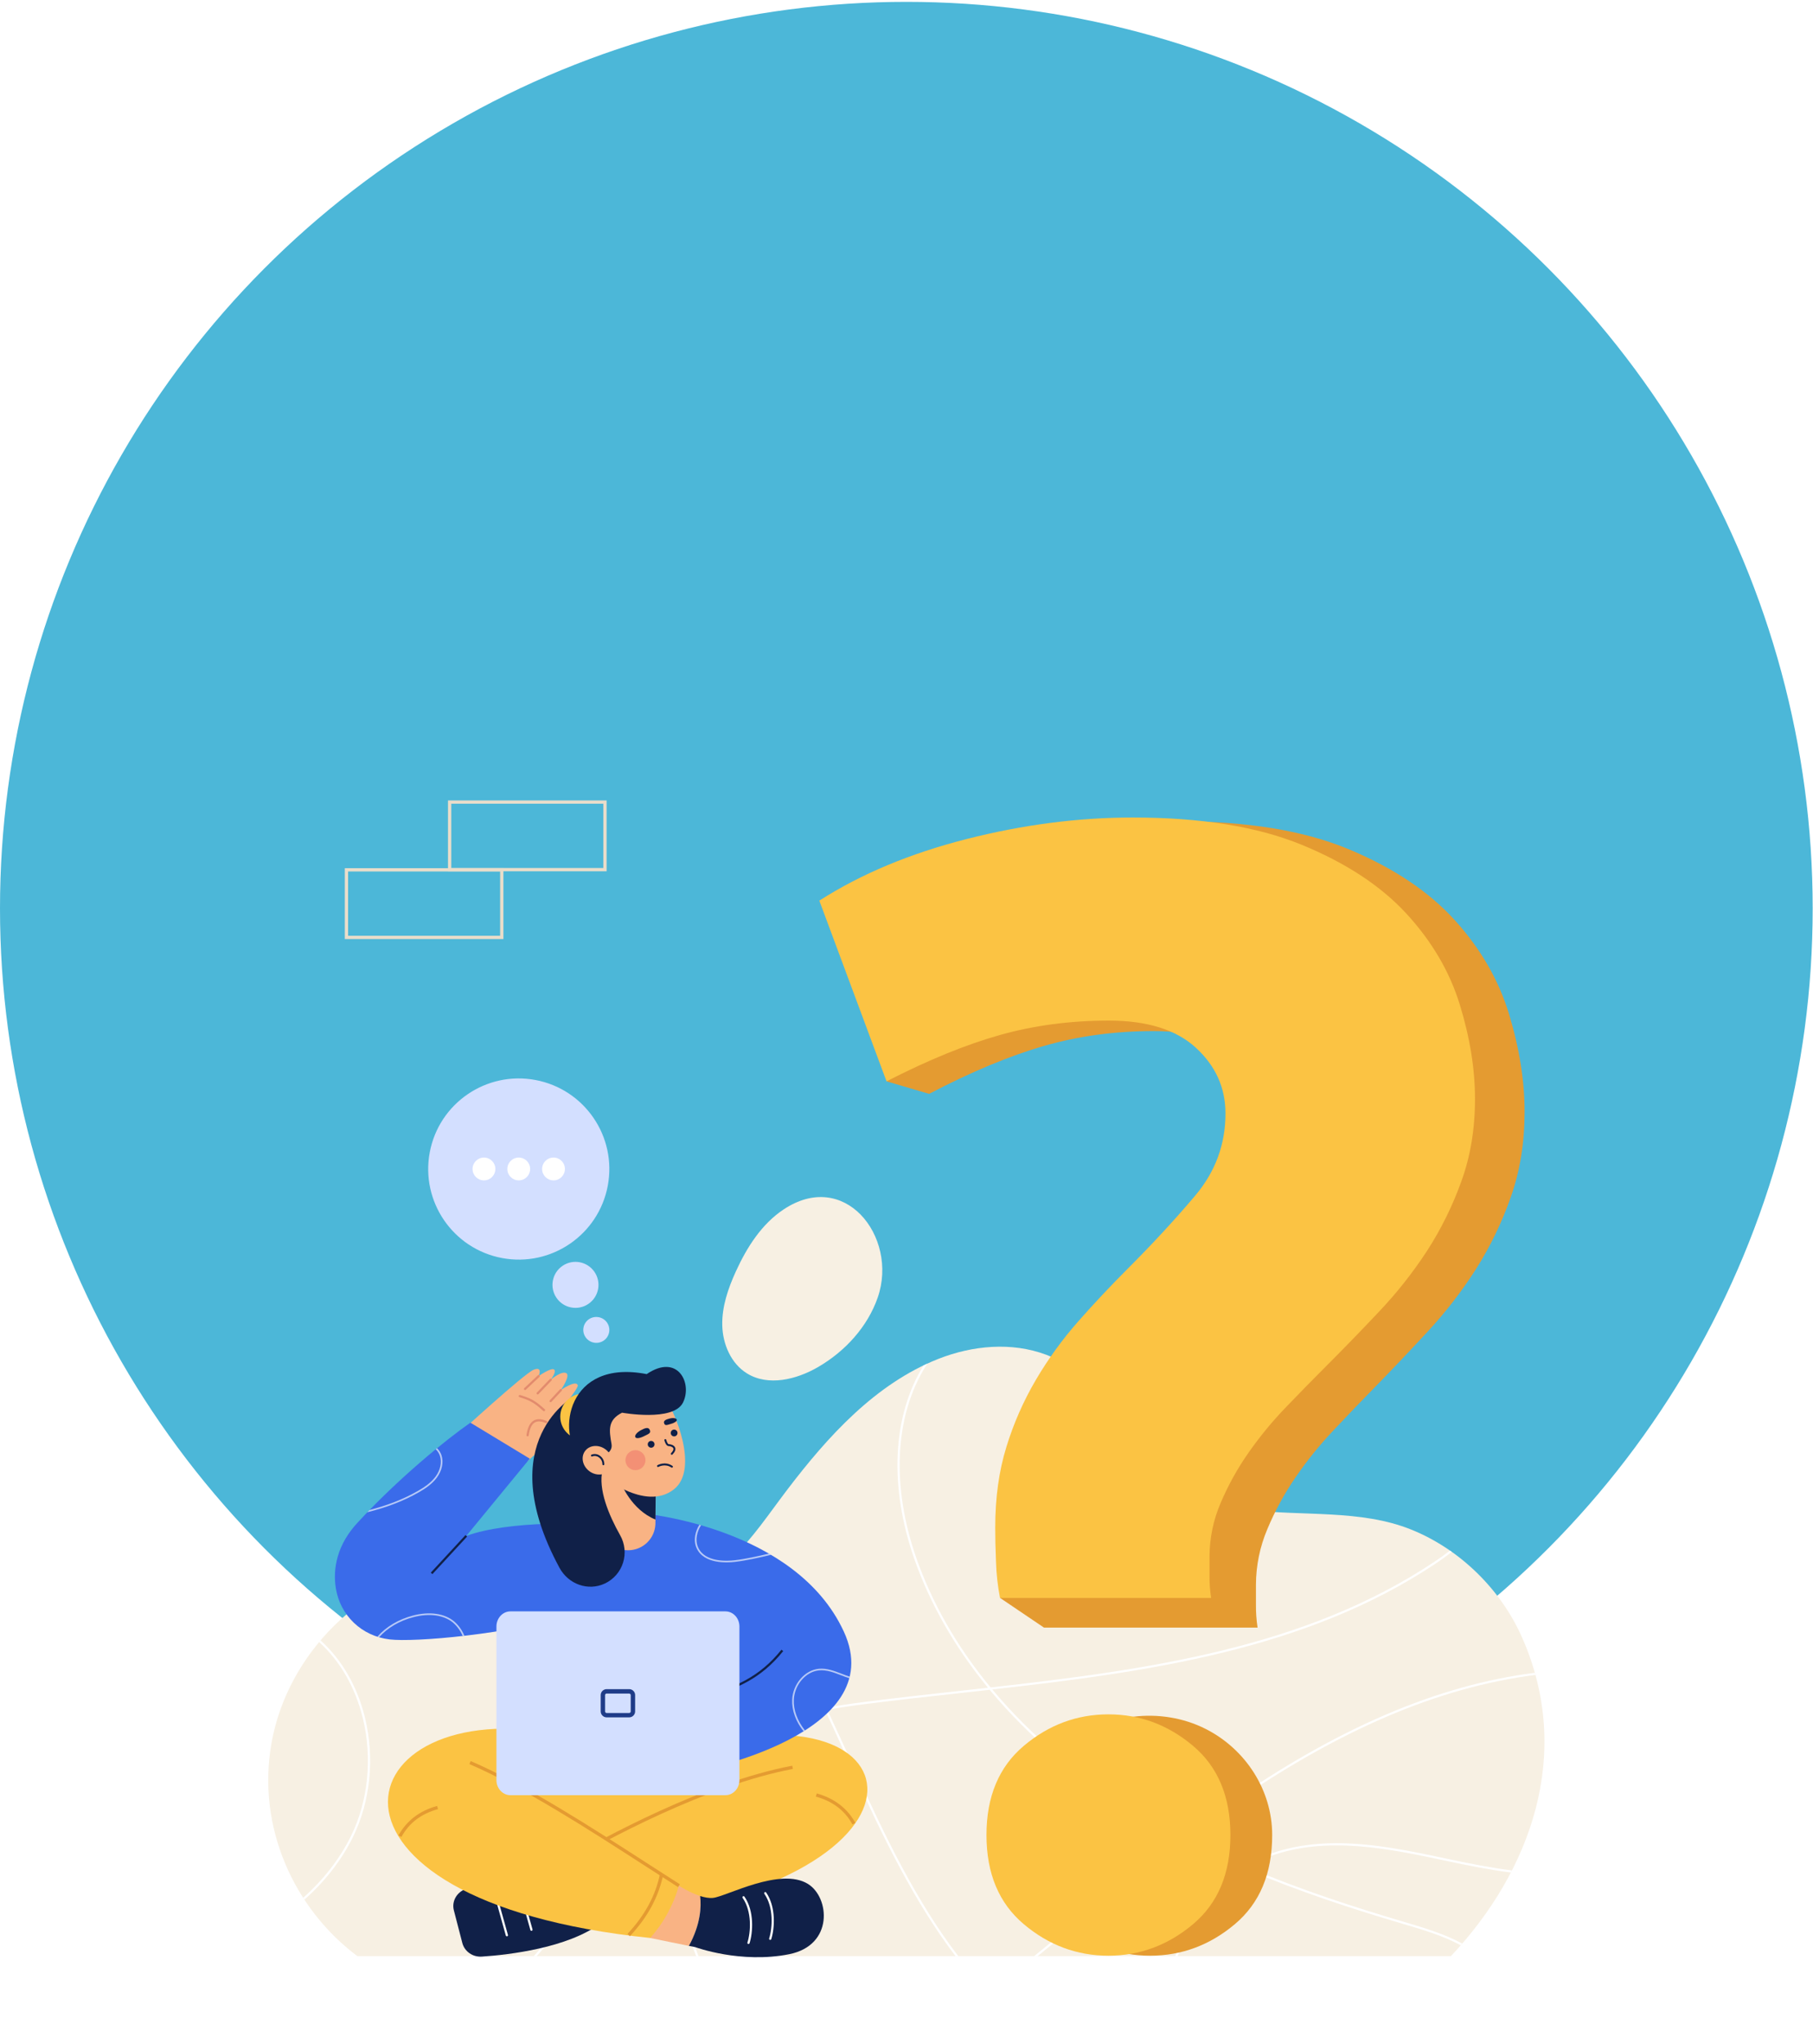 <svg width="535" height="603" viewBox="0 0 535 603" fill="none" xmlns="http://www.w3.org/2000/svg">
<circle cx="267.453" cy="268.003" r="267.453" fill="#4CB7D8"/>
<g filter="url(#filter0_d)">
<path d="M449.216 458.256C442.961 444.028 430.945 432.153 416.511 426.31C401.48 420.224 384.218 422.438 368.385 420.4C354.628 418.63 344.713 412.492 336.5 401.577C328.633 391.12 321.578 379.539 308.726 374.7C298.562 370.877 287.006 371.939 276.904 375.92C258.29 383.261 244.23 398.865 232.388 414.412C221.577 428.607 212.76 444.15 192.763 444.656C172.766 445.162 153.704 433.754 133.559 436.773C106.933 440.77 84.76 462.936 80.109 489.323C75.754 514.053 86.681 538.041 105.456 552.135H428.145C451.801 527.039 464.217 492.359 449.216 458.256Z" fill="#F7F0E3"/>
<path d="M157.504 552.122H158.391C164.694 545.138 169.48 536.923 172.449 527.996C177.418 513.225 177.21 497.722 171.86 484.344C169.156 477.596 165.254 471.284 161.478 465.189C157.649 459.009 153.691 452.619 151.004 445.772C149.877 442.876 149.064 439.868 148.58 436.799L147.913 436.719C148.4 439.897 149.235 443.012 150.402 446.008C153.109 452.91 157.086 459.326 160.93 465.529C164.691 471.598 168.579 477.876 171.261 484.583C176.553 497.82 176.758 513.163 171.837 527.789C168.833 536.822 163.947 545.115 157.504 552.122Z" fill="white"/>
<path d="M426.585 523.978C433.235 525.396 439.641 526.665 445.837 527.464C445.943 527.259 446.047 527.054 446.151 526.849C439.903 526.055 433.432 524.773 426.72 523.343C416.493 521.165 405.435 518.806 394.445 518.806C387.647 518.806 380.885 519.709 374.381 522.12C371.908 523.039 369.529 524.195 367.279 525.572C361.405 523.07 355.5 520.337 349.652 517.336C353.896 514.139 358.187 511.008 362.521 507.992C394.707 485.523 424.402 472.784 453.094 469.168C453.037 468.958 452.977 468.748 452.917 468.537C424.147 472.171 394.385 484.954 362.153 507.471C357.724 510.562 353.346 513.762 349.013 517.028C342.368 513.611 335.903 509.855 329.645 505.773C318.224 498.298 304.664 487.628 292.812 473.448C338.742 468.296 385.503 461.805 423.69 436.283C425.141 435.314 426.748 434.17 428.412 432.875L427.856 432.485C426.263 433.721 424.724 434.821 423.332 435.743C385.155 461.257 338.306 467.699 292.319 472.859C283.943 462.736 276.46 450.831 271.261 437.056C263.16 415.599 263.588 394.543 272.434 379.284C272.818 378.622 273.213 377.968 273.641 377.325C273.272 377.493 272.906 377.67 272.54 377.844C272.312 378.212 272.09 378.583 271.873 378.957C262.929 394.385 262.485 415.643 270.653 437.282C275.826 450.981 283.242 462.832 291.548 472.942C288.887 473.24 286.227 473.535 283.569 473.827C273.994 474.884 264.102 475.976 254.475 477.214C250.965 477.666 247.396 478.193 243.832 478.855C236.219 462.786 227.856 447.111 217.045 433.666C216.889 433.819 216.734 433.97 216.578 434.123C227.295 447.464 235.607 463.025 243.176 478.979C227.685 481.933 212.643 487.488 204.612 500.413C197.111 512.485 197.118 529.172 204.633 550.009C204.892 550.729 205.159 551.441 205.432 552.145H206.128C205.829 551.367 205.533 550.588 205.245 549.789C197.801 529.146 197.775 512.649 205.165 500.753C213.1 487.981 228.061 482.502 243.466 479.582C246.155 485.266 248.751 491.002 251.331 496.697L251.612 497.317C260.574 517.1 269.843 536.191 281.981 552.145H282.791C270.544 536.162 261.223 516.957 252.203 497.05L251.923 496.429C249.364 490.781 246.789 485.097 244.136 479.46C247.619 478.816 251.121 478.299 254.563 477.858C264.167 476.62 274.072 475.522 283.634 474.484C286.43 474.176 289.231 473.865 292.036 473.552C304.002 487.952 317.733 498.77 329.286 506.331C335.477 510.355 341.868 514.061 348.435 517.435C337.395 525.785 326.66 534.566 316.176 543.144C312.542 546.113 308.874 549.103 305.173 552.114H306.211C309.701 549.282 313.162 546.459 316.594 543.648C327.15 535.012 337.964 526.164 349.081 517.767C354.898 520.76 360.761 523.478 366.612 525.987C358.62 531.069 352.105 538.942 348.167 548.499C347.674 549.695 347.243 550.905 346.846 552.117H347.529C347.905 550.988 348.307 549.861 348.767 548.743C352.715 539.16 359.284 531.295 367.339 526.294C383.671 533.232 399.72 538.381 413.513 542.461L414.032 542.615C419.844 544.333 425.788 546.095 431.047 548.922L431.488 548.418C426.143 545.519 420.114 543.746 414.216 541.992L413.697 541.838C400.047 537.8 384.179 532.712 368.014 525.878C370.109 524.629 372.314 523.572 374.601 522.722C391.445 516.493 410.115 520.469 426.585 523.978Z" fill="white"/>
<path d="M107.075 481.946C109.931 493.678 108.664 506.344 103.566 516.706C100.228 523.49 95.408 529.634 89.472 534.908C89.591 535.092 89.71 535.274 89.83 535.456C95.862 530.112 100.76 523.88 104.147 516.991C109.31 506.497 110.605 493.668 107.703 481.79C105.437 472.511 100.879 464.66 94.58 458.965L94.162 459.463C100.355 465.065 104.84 472.804 107.075 481.946Z" fill="white"/>
<path d="M253.953 333.338C259.596 339.121 262.129 348.844 259.012 357.809C255.993 366.496 249.377 373.691 241.429 378.313C235.033 382.035 226.691 384.089 220.404 380.19C215.703 377.278 213.266 371.562 213.136 366.036C213.007 360.511 214.86 355.122 217.157 350.092C220.396 343.004 224.754 336.128 231.249 331.817C240.196 325.883 248.502 327.783 253.953 333.338Z" fill="#F7F0E3"/>
<path d="M179.009 232.059H132.199V211.16H179.009V232.059ZM133.172 231.086H178.035V212.12H133.172V231.086Z" fill="#E9DDCA"/>
<path d="M148.556 252.055H101.746V231.146H148.556V252.055ZM102.72 251.082H147.583V232.119H102.72V251.082Z" fill="#E9DDCA"/>
<path d="M445.349 274.338C442.319 264.261 436.987 254.997 429.354 246.548C421.721 238.098 411.292 231.109 398.066 225.581C384.854 220.057 368.069 217.296 347.711 217.296C331.469 217.296 314.915 219.486 298.05 223.868C281.186 228.249 266.538 234.508 254.106 242.644L270.272 287.028L261.608 294.036L274.173 297.729C286.577 291.239 297.877 286.525 308.072 283.589C318.268 280.652 329.091 279.192 340.541 279.208C351.997 279.208 360.67 281.969 366.56 287.493C372.451 293.016 375.392 299.678 375.385 307.478C375.385 316.905 372.365 325.275 366.324 332.588C360.283 339.9 353.594 347.296 346.257 354.774C341.175 359.966 336.243 365.324 331.462 370.851C326.691 376.374 322.455 382.337 318.811 388.659C315.09 395.121 312.129 401.991 309.985 409.133C307.748 416.449 306.634 424.654 306.645 433.749C306.645 436.685 306.707 440.176 306.878 444.24C306.907 444.991 306.946 445.72 306.99 446.442H295.112L308.075 455.207H371.103C370.756 452.949 370.594 450.667 370.62 448.383V442.527C370.64 436.916 371.775 431.365 373.96 426.196C376.209 420.8 379.012 415.651 382.324 410.833C385.693 405.917 389.445 401.274 393.545 396.947C397.679 392.55 401.659 388.402 405.485 384.504C410.567 379.313 415.815 373.789 421.23 367.934C426.553 362.203 431.349 356.004 435.56 349.412C439.772 342.75 443.214 335.632 445.819 328.193C448.523 320.559 449.881 312.189 449.891 303.084C449.901 293.979 448.387 284.397 445.349 274.338Z" fill="#E49B31"/>
<path d="M327.197 276.114C315.861 276.114 305.165 277.526 295.11 280.352C285.054 283.178 273.887 287.74 261.607 294.038L241.777 240.723C254.051 232.859 268.526 226.802 285.202 222.554C301.878 218.306 318.237 216.187 334.278 216.195C354.401 216.195 370.991 218.868 384.047 224.213C397.103 229.558 407.41 236.321 414.969 244.502C422.51 252.689 427.779 261.654 430.774 271.397C433.769 281.141 435.264 290.419 435.259 299.23C435.259 308.054 433.918 316.154 431.236 323.529C428.655 330.741 425.253 337.631 421.097 344.065C416.927 350.455 412.187 356.455 406.935 361.99C401.59 367.659 396.403 373.004 391.375 378.025C387.595 381.804 383.663 385.819 379.577 390.069C375.531 394.249 371.823 398.743 368.486 403.508C365.219 408.161 362.449 413.144 360.222 418.376C358.064 423.367 356.941 428.743 356.92 434.18V439.849C356.894 442.06 357.053 444.27 357.395 446.454H295.099C294.419 442.954 294.023 439.405 293.916 435.841C293.747 431.909 293.684 428.53 293.684 425.687C293.684 416.887 294.785 408.945 296.986 401.863C299.11 394.94 302.038 388.29 305.71 382.048C309.32 375.919 313.507 370.148 318.213 364.814C322.929 359.469 327.804 354.282 332.837 349.254C340.072 342.019 346.683 334.861 352.668 327.781C358.654 320.7 361.639 312.6 361.623 303.481C361.623 295.925 358.715 289.474 352.899 284.129C347.083 278.784 338.516 276.112 327.197 276.114Z" fill="#FBC343"/>
<path d="M375.411 516.397C375.411 527.76 371.733 536.532 364.375 542.713C357.017 548.894 348.698 551.989 339.417 551.997C330.12 551.997 321.797 548.903 314.45 542.713C307.102 536.524 303.429 527.751 303.429 516.397C303.429 505.047 307.103 496.275 314.452 490.08C325.777 480.524 342.532 478.4 355.791 485.102C367.554 491.056 375.411 503.141 375.411 516.397Z" fill="#E49B31"/>
<path d="M363.082 516.397C363.082 527.76 359.403 536.532 352.045 542.713C344.688 548.894 336.368 551.989 327.088 551.997C317.79 551.997 309.468 548.903 302.121 542.713C294.773 536.524 291.099 527.751 291.099 516.397C291.099 505.047 294.774 496.275 302.123 490.08C309.472 483.886 317.795 480.791 327.091 480.796C336.375 480.796 344.694 483.891 352.048 490.08C359.402 496.27 363.08 505.042 363.082 516.397Z" fill="#FBC343"/>
<path d="M173.651 359.683C176.745 357.566 177.537 353.342 175.42 350.248C173.304 347.154 169.08 346.362 165.986 348.479C162.892 350.596 162.1 354.82 164.217 357.914C166.333 361.007 170.558 361.799 173.651 359.683Z" fill="#D3DFFF"/>
<path d="M179.745 368.08C180.133 366.008 178.757 364.011 176.67 363.619C174.583 363.228 172.577 364.591 172.188 366.664C171.799 368.736 173.176 370.733 175.263 371.125C177.349 371.516 179.356 370.153 179.745 368.08Z" fill="#D3DFFF"/>
<path d="M179.351 324.829C182.071 310.323 172.516 296.358 158.009 293.638C143.502 290.918 129.537 300.473 126.817 314.979C124.097 329.485 133.652 343.45 148.159 346.17C162.665 348.89 176.631 339.336 179.351 324.829Z" fill="#D3DFFF"/>
<path d="M142.812 323.254C144.672 323.254 146.179 321.747 146.179 319.888C146.179 318.028 144.672 316.521 142.812 316.521C140.953 316.521 139.446 318.028 139.446 319.888C139.446 321.747 140.953 323.254 142.812 323.254Z" fill="white"/>
<path d="M153.075 323.254C154.935 323.254 156.442 321.747 156.442 319.888C156.442 318.028 154.935 316.521 153.075 316.521C151.216 316.521 149.709 318.028 149.709 319.888C149.709 321.747 151.216 323.254 153.075 323.254Z" fill="white"/>
<path d="M163.336 323.254C165.195 323.254 166.703 321.747 166.703 319.888C166.703 318.028 165.195 316.521 163.336 316.521C161.477 316.521 159.969 318.028 159.969 319.888C159.969 321.747 161.477 323.254 163.336 323.254Z" fill="white"/>
<path d="M133.93 538.62L136.427 548.247C137.078 550.757 139.505 552.454 142.192 552.27C150.379 551.714 167.39 549.708 177.155 542.511L174.381 528.637C160.956 527.879 148.403 528.637 137.522 532.284C134.812 533.203 133.232 535.931 133.93 538.62Z" fill="#102048"/>
<path d="M149.574 546.282C149.503 546.282 149.435 546.259 149.379 546.216C149.322 546.173 149.282 546.114 149.262 546.046L145.909 534.047C145.897 534.006 145.894 533.963 145.899 533.92C145.905 533.878 145.918 533.837 145.939 533.8C145.96 533.763 145.988 533.73 146.022 533.704C146.055 533.678 146.094 533.658 146.135 533.647C146.176 533.635 146.219 533.632 146.261 533.637C146.303 533.643 146.344 533.656 146.381 533.677C146.418 533.698 146.451 533.726 146.477 533.76C146.504 533.793 146.523 533.832 146.534 533.873L149.888 545.877C149.902 545.925 149.904 545.976 149.895 546.025C149.885 546.074 149.865 546.121 149.835 546.161C149.805 546.201 149.766 546.233 149.721 546.256C149.676 546.278 149.627 546.29 149.576 546.29L149.574 546.282Z" fill="white"/>
<path d="M156.821 544.66C156.75 544.66 156.682 544.636 156.626 544.594C156.569 544.551 156.529 544.491 156.509 544.424L153.156 532.419C153.133 532.336 153.144 532.247 153.186 532.172C153.228 532.098 153.299 532.042 153.382 532.019C153.465 531.996 153.553 532.007 153.628 532.049C153.703 532.092 153.758 532.162 153.781 532.245L157.135 544.25C157.149 544.298 157.151 544.349 157.142 544.398C157.132 544.447 157.112 544.493 157.082 544.533C157.052 544.573 157.013 544.606 156.968 544.628C156.923 544.651 156.874 544.662 156.824 544.662L156.821 544.66Z" fill="white"/>
<path d="M165.239 486.584L134.039 495.843L157.208 527.591L190.474 530.236L236.357 510.834L218.922 484.601L165.239 486.584Z" fill="#FBC343"/>
<path d="M203.704 490.994C272.229 470.712 283.235 531.267 176.327 542.29C172.551 538.041 168.138 530.67 166.386 524.505L222.841 498.417L203.704 490.994Z" fill="#FBC343"/>
<path d="M206.613 534.394C203.408 533.356 200.337 531.342 200.337 531.342L189.321 534.794L191.844 546.773L203.283 549.109C206.774 542.723 206.972 537.488 206.613 534.394Z" fill="#F9B384"/>
<path d="M166.63 524.926L166.142 524.085C177.921 517.24 208.088 500.797 233.793 495.946L233.974 496.904C208.415 501.724 178.362 518.107 166.63 524.926Z" fill="#E49B31"/>
<path d="M165.236 486.584C101.458 474.46 84.942 535.749 191.849 546.765C195.823 542.338 198.727 537.058 200.337 531.332C183.914 520.345 165.555 509.9 145.431 499.951L165.236 486.584Z" fill="#FBC343"/>
<path d="M200.078 531.749C197.043 529.818 193.882 527.778 190.536 525.616C173.734 514.769 154.693 502.474 138.514 495.464L138.901 494.571C155.152 501.613 174.23 513.931 191.073 524.799C194.419 526.958 197.578 528.998 200.61 530.929L200.078 531.749Z" fill="#E49B31"/>
<path d="M118.444 516.973L117.593 516.503C119.986 512.169 123.822 509.236 128.99 507.816L129.25 508.753C124.271 510.131 120.739 512.82 118.444 516.973Z" fill="#E49B31"/>
<path d="M251.557 513.282C249.263 509.129 245.727 506.44 240.751 505.062L241.011 504.125C246.179 505.555 250.015 508.48 252.409 512.812L251.557 513.282Z" fill="#E49B31"/>
<path d="M185.877 546.246L185.168 545.571C190.271 540.107 193.404 534.34 194.749 527.937L195.701 528.137C194.315 534.716 191.104 540.637 185.877 546.246Z" fill="#E49B31"/>
<path d="M238.421 530.825C230.249 525.777 214.408 534.501 210.432 534.942C209.271 535.072 207.932 534.817 206.613 534.394C206.977 537.491 206.774 542.723 203.288 549.098L205.232 549.493C205.232 549.493 218.665 554.424 232.915 551.551C246.067 548.903 244.845 534.794 238.421 530.825Z" fill="#102048"/>
<path d="M227.283 547.338C227.249 547.338 227.216 547.333 227.184 547.323C227.143 547.31 227.105 547.289 227.073 547.262C227.04 547.235 227.013 547.201 226.993 547.163C226.973 547.125 226.961 547.084 226.957 547.041C226.954 546.999 226.958 546.956 226.971 546.915C227.942 543.842 228.365 537.794 225.554 533.732C225.505 533.661 225.486 533.574 225.502 533.489C225.518 533.405 225.566 533.33 225.637 533.281C225.708 533.232 225.795 533.213 225.88 533.229C225.965 533.244 226.04 533.293 226.089 533.364C229.032 537.618 228.601 543.915 227.592 547.12C227.569 547.184 227.528 547.24 227.472 547.279C227.417 547.318 227.35 547.339 227.283 547.338Z" fill="white"/>
<path d="M220.874 548.553C220.84 548.553 220.807 548.548 220.775 548.537C220.735 548.525 220.697 548.504 220.664 548.477C220.631 548.449 220.604 548.416 220.584 548.378C220.564 548.34 220.552 548.299 220.549 548.256C220.545 548.214 220.55 548.171 220.562 548.13C221.533 545.057 221.956 539.009 219.145 534.947C219.096 534.876 219.078 534.789 219.093 534.704C219.109 534.619 219.157 534.544 219.228 534.495C219.299 534.447 219.387 534.428 219.471 534.443C219.556 534.459 219.631 534.508 219.68 534.579C222.623 538.833 222.193 545.129 221.183 548.335C221.161 548.399 221.119 548.455 221.063 548.494C221.008 548.533 220.942 548.553 220.874 548.553Z" fill="white"/>
<path d="M153.953 407.56C153.953 407.56 170.015 393.902 169.42 391.307C168.995 389.451 164.444 392.171 164.444 392.171C164.444 392.171 170.825 384.6 170.5 383.681C169.921 382.038 165.506 385.101 165.506 385.101C165.506 385.101 168.488 380.808 167.063 380.107C165.638 379.406 162.529 382.054 162.529 382.054C162.529 382.054 164.346 379.671 163.492 379.045C162.638 378.42 158.957 380.992 158.957 380.992C158.957 380.992 160.278 377.986 157.472 379.126C154.667 380.265 134.986 398.333 134.986 398.333L153.953 407.56Z" fill="#F9B384"/>
<path d="M160.525 391.361C160.444 391.361 160.366 391.33 160.307 391.276C157.55 388.758 156.333 388.145 153.299 387.208C153.258 387.196 153.22 387.175 153.187 387.148C153.154 387.121 153.127 387.087 153.107 387.05C153.088 387.012 153.075 386.971 153.071 386.928C153.067 386.886 153.072 386.843 153.084 386.802C153.097 386.761 153.118 386.724 153.145 386.691C153.172 386.658 153.206 386.631 153.243 386.611C153.281 386.591 153.322 386.579 153.365 386.575C153.407 386.571 153.45 386.575 153.491 386.588C156.642 387.556 157.903 388.189 160.759 390.795C160.807 390.84 160.84 390.897 160.855 390.961C160.87 391.024 160.865 391.091 160.841 391.151C160.818 391.212 160.777 391.264 160.723 391.301C160.669 391.338 160.606 391.358 160.54 391.359L160.525 391.361Z" fill="#E28B6D"/>
<path d="M155.687 398.769H155.643C155.558 398.757 155.481 398.711 155.429 398.643C155.378 398.574 155.356 398.488 155.367 398.403C155.684 396.145 156.406 394.733 157.54 394.089C158.521 393.539 159.796 393.593 161.332 394.258C161.408 394.294 161.468 394.358 161.497 394.437C161.527 394.516 161.524 394.604 161.491 394.681C161.457 394.758 161.394 394.819 161.316 394.851C161.238 394.883 161.151 394.884 161.073 394.852C159.733 394.273 158.651 394.206 157.857 394.655C156.912 395.174 156.299 396.472 156.008 398.494C155.997 398.571 155.958 398.641 155.899 398.691C155.84 398.742 155.764 398.769 155.687 398.769Z" fill="#E28B6D"/>
<path d="M154.929 385.116C154.864 385.117 154.8 385.097 154.746 385.061C154.692 385.024 154.651 384.972 154.627 384.912C154.602 384.851 154.597 384.785 154.611 384.722C154.625 384.658 154.658 384.6 154.706 384.556L158.737 380.758C158.767 380.727 158.804 380.702 158.844 380.685C158.885 380.668 158.928 380.66 158.972 380.66C159.016 380.66 159.059 380.669 159.1 380.687C159.14 380.705 159.176 380.73 159.206 380.762C159.236 380.794 159.259 380.832 159.274 380.873C159.289 380.914 159.296 380.958 159.293 381.002C159.291 381.046 159.28 381.089 159.26 381.128C159.241 381.167 159.214 381.202 159.18 381.231L155.149 385.028C155.09 385.085 155.011 385.116 154.929 385.116Z" fill="#E28B6D"/>
<path d="M158.661 386.414C158.597 386.414 158.535 386.396 158.482 386.36C158.429 386.325 158.387 386.275 158.362 386.217C158.337 386.158 158.33 386.093 158.342 386.03C158.353 385.968 158.383 385.91 158.428 385.864L162.3 381.83C162.361 381.774 162.441 381.742 162.524 381.743C162.607 381.743 162.687 381.776 162.747 381.833C162.807 381.891 162.843 381.969 162.846 382.052C162.85 382.135 162.822 382.217 162.768 382.279L158.895 386.313C158.865 386.345 158.829 386.37 158.788 386.387C158.748 386.405 158.705 386.414 158.661 386.414Z" fill="#E28B6D"/>
<path d="M162.472 388.696C162.409 388.695 162.347 388.677 162.295 388.642C162.242 388.607 162.201 388.558 162.176 388.5C162.151 388.442 162.143 388.379 162.154 388.317C162.164 388.254 162.193 388.197 162.235 388.151L165.272 384.893C165.302 384.862 165.337 384.837 165.375 384.819C165.414 384.802 165.456 384.792 165.499 384.79C165.542 384.789 165.584 384.796 165.624 384.811C165.664 384.826 165.701 384.848 165.732 384.878C165.763 384.907 165.788 384.942 165.806 384.981C165.824 385.019 165.833 385.061 165.835 385.104C165.836 385.147 165.829 385.189 165.814 385.229C165.799 385.269 165.777 385.306 165.747 385.337L162.71 388.594C162.68 388.627 162.643 388.653 162.602 388.67C162.561 388.687 162.516 388.696 162.472 388.696Z" fill="#E28B6D"/>
<path d="M214.629 498.913L155.902 501.184L149.413 447.651C149.413 447.651 169.072 429.005 176.636 422.137L189.407 421.483C229.035 439.488 222.546 461.978 214.629 498.913Z" fill="#3A6BEA"/>
<path d="M189.407 421.483C189.407 421.483 234.732 425.358 249.021 456.411C263.004 486.797 205.544 497.615 205.544 497.615L189.407 421.483Z" fill="#3A6BEA"/>
<path d="M137.598 428.148L156.328 405.356L138.812 394.743C131.506 399.823 117.377 411.329 105.404 424.359C102.761 427.234 100.695 430.588 99.657 434.292C98.788 437.322 98.6 440.506 99.107 443.618C100.404 451.575 106.665 457.714 115.021 458.693C122.156 459.528 149.413 457.395 171.476 450.906L177.965 425.861C174.63 423.959 149.849 423.629 137.598 428.148Z" fill="#3A6BEA"/>
<g opacity="0.8">
<path opacity="0.8" d="M227.231 433.804L227.524 433.736L226.909 433.378C223.586 434.144 220.16 434.935 216.786 435.333C214.756 435.577 207.961 436.026 205.991 431.507C205.004 429.259 205.752 426.757 206.865 425.002L206.38 424.862C205.238 426.721 204.503 429.329 205.544 431.701C207.66 436.529 214.73 436.072 216.846 435.815C220.316 435.397 223.843 434.588 227.231 433.804Z" fill="white"/>
<path opacity="0.8" d="M248.385 468.825C246.22 467.99 243.973 467.123 241.637 467.346C237.512 467.735 233.982 471.816 233.767 476.43C233.621 479.584 234.826 482.888 237.12 485.793L237.533 485.533C235.288 482.709 234.109 479.504 234.252 476.449C234.454 472.057 237.787 468.184 241.681 467.818C243.916 467.611 246.005 468.415 248.214 469.267C248.993 469.57 249.805 469.879 250.62 470.139C250.662 469.983 250.703 469.825 250.74 469.666C249.94 469.417 249.156 469.124 248.385 468.825Z" fill="white"/>
<path opacity="0.8" d="M133.982 453.348C131.153 451.012 126.756 450.381 121.92 451.633C117.611 452.746 113.915 454.955 111.376 457.875C111.542 457.929 111.706 457.989 111.875 458.038C114.346 455.266 117.904 453.172 122.042 452.102C126.714 450.89 130.963 451.482 133.67 453.722C134.915 454.795 135.893 456.143 136.526 457.659L137.029 457.602C136.366 455.962 135.321 454.504 133.982 453.348Z" fill="white"/>
<path opacity="0.8" d="M108.399 421.161C113.702 419.842 118.875 417.992 123.649 415.243C125.452 414.205 127.487 412.881 128.92 410.937C130.444 408.86 130.95 406.405 130.275 404.349C130.009 403.561 129.556 402.848 128.954 402.273L128.58 402.579C129.144 403.11 129.568 403.773 129.813 404.508C130.439 406.415 129.961 408.712 128.531 410.654C127.153 412.525 125.157 413.815 123.407 414.828C118.906 417.423 114.037 419.214 109.035 420.509L108.399 421.161Z" fill="white"/>
</g>
<path d="M193.555 409.579V410.41L193.422 423.318L193.407 424.717C193.308 426.782 192.419 428.731 190.922 430.158C189.426 431.585 187.437 432.381 185.369 432.381C183.301 432.381 181.313 431.585 179.816 430.158C178.32 428.731 177.43 426.782 177.332 424.717L177.176 408.764L193.555 409.579Z" fill="#F9B384"/>
<path d="M193.547 410.41L193.415 423.318C186.24 420.398 183.292 412.632 183.292 412.632L193.547 410.41Z" fill="#102048"/>
<path d="M196.384 387.886C198.954 390.972 206.463 408.453 198.852 414.418C190.287 421.13 177.257 410.099 177.257 410.099L175.51 389.734L186.822 386.752L196.384 387.886Z" fill="#F9B384"/>
<path d="M169.745 386.765C169.745 386.765 144.653 399.851 165.111 437.573C167.738 442.418 173.56 444.531 178.539 442.169C179.8 441.567 180.924 440.711 181.84 439.656C182.756 438.6 183.445 437.367 183.863 436.034C184.282 434.7 184.421 433.295 184.273 431.905C184.125 430.515 183.691 429.171 183.001 427.956C179.655 422.012 176.423 414.355 177.809 408.661L169.745 386.765Z" fill="#102048"/>
<path d="M172.117 399.745C175.866 399.745 178.905 396.706 178.905 392.958C178.905 389.209 175.866 386.17 172.117 386.17C168.369 386.17 165.33 389.209 165.33 392.958C165.33 396.706 168.369 399.745 172.117 399.745Z" fill="#FBC343"/>
<path d="M180.465 401.113C179.73 396.879 179.284 393.975 183.564 391.792C183.564 391.792 198.647 394.536 201.526 388.844C204.405 383.152 200.018 374.174 190.832 380.411C167.315 375.817 164.162 397.824 171.292 405.159L178.329 404.08C178.665 404.028 178.988 403.91 179.278 403.732C179.568 403.554 179.82 403.32 180.019 403.044C180.218 402.768 180.36 402.455 180.436 402.123C180.513 401.792 180.523 401.448 180.465 401.113Z" fill="#102048"/>
<path d="M192.145 402.128C192.699 402.128 193.147 401.679 193.147 401.126C193.147 400.572 192.699 400.124 192.145 400.124C191.592 400.124 191.143 400.572 191.143 401.126C191.143 401.679 191.592 402.128 192.145 402.128Z" fill="#102048"/>
<path d="M198.93 398.785C199.484 398.785 199.932 398.336 199.932 397.783C199.932 397.229 199.484 396.781 198.93 396.781C198.377 396.781 197.928 397.229 197.928 397.783C197.928 398.336 198.377 398.785 198.93 398.785Z" fill="#102048"/>
<path d="M198.235 404.212C198.179 404.212 198.124 404.196 198.077 404.166C198.031 404.135 197.994 404.091 197.972 404.04C197.95 403.989 197.944 403.932 197.954 403.877C197.964 403.822 197.991 403.772 198.03 403.732C198.432 403.309 198.873 402.714 198.686 402.281C198.499 401.847 197.682 401.64 197.308 401.64C196.509 401.64 196.124 400.217 196.054 399.932C196.046 399.895 196.044 399.858 196.05 399.821C196.056 399.784 196.069 399.749 196.088 399.717C196.108 399.685 196.134 399.657 196.164 399.636C196.194 399.614 196.228 399.598 196.265 399.589C196.301 399.58 196.339 399.579 196.375 399.585C196.412 399.591 196.448 399.604 196.479 399.623C196.511 399.643 196.539 399.668 196.561 399.699C196.583 399.729 196.599 399.763 196.607 399.799C196.753 400.402 197.085 401.074 197.308 401.074C197.692 401.074 198.865 401.256 199.208 402.06C199.468 402.634 199.208 403.329 198.429 404.137C198.376 404.186 198.307 404.213 198.235 404.212Z" fill="#102048"/>
<path d="M198.287 408.017C198.23 408.017 198.175 408 198.128 407.968C196.241 406.693 194.333 407.763 194.315 407.773C194.25 407.81 194.172 407.821 194.099 407.801C194.027 407.781 193.965 407.733 193.927 407.668C193.89 407.602 193.88 407.525 193.899 407.452C193.919 407.379 193.967 407.317 194.032 407.28C194.123 407.228 196.267 406.026 198.445 407.495C198.496 407.529 198.535 407.578 198.555 407.636C198.576 407.693 198.578 407.756 198.56 407.814C198.542 407.872 198.506 407.923 198.457 407.96C198.407 407.996 198.348 408.015 198.287 408.014V408.017Z" fill="#102048"/>
<path d="M191.704 396.783C192.275 397.858 191.281 398.081 190.115 398.691C188.95 399.301 187.759 399.537 187.486 399.023C187.213 398.509 187.938 397.596 189.103 396.975C190.269 396.355 191.263 395.963 191.704 396.783Z" fill="#102048"/>
<path d="M195.95 394.844C196.21 395.802 196.916 395.384 197.954 395.104C198.993 394.824 199.834 394.31 199.714 393.853C199.595 393.396 198.655 393.246 197.614 393.518C196.573 393.791 195.756 394.105 195.95 394.844Z" fill="#102048"/>
<path opacity="0.4" d="M187.517 408.759C189.15 408.759 190.474 407.436 190.474 405.803C190.474 404.17 189.15 402.847 187.517 402.847C185.884 402.847 184.561 404.17 184.561 405.803C184.561 407.436 185.884 408.759 187.517 408.759Z" fill="#EB5D60"/>
<path d="M179.89 408.607C181.241 406.856 180.724 404.192 178.735 402.657C176.745 401.121 174.037 401.296 172.686 403.047C171.334 404.798 171.851 407.462 173.841 408.998C175.83 410.533 178.538 410.358 179.89 408.607Z" fill="#F9B384"/>
<path d="M178.046 407.298C177.971 407.298 177.899 407.268 177.846 407.215C177.793 407.162 177.763 407.09 177.763 407.015C177.766 406.606 177.667 406.202 177.477 405.84C177.286 405.478 177.009 405.168 176.67 404.939C176.404 404.746 176.095 404.621 175.769 404.576C175.444 404.531 175.112 404.566 174.804 404.679C174.769 404.699 174.73 404.71 174.69 404.714C174.651 404.717 174.611 404.712 174.573 404.699C174.535 404.686 174.501 404.665 174.472 404.638C174.443 404.611 174.42 404.577 174.404 404.54C174.389 404.504 174.382 404.464 174.383 404.424C174.384 404.384 174.394 404.345 174.411 404.309C174.428 404.273 174.453 404.241 174.484 404.216C174.514 404.19 174.55 404.171 174.588 404.16C174.982 404.01 175.406 403.96 175.824 404.013C176.242 404.066 176.64 404.221 176.984 404.464C177.4 404.745 177.74 405.124 177.974 405.567C178.209 406.011 178.331 406.505 178.329 407.007C178.33 407.045 178.323 407.083 178.309 407.118C178.296 407.153 178.275 407.185 178.249 407.212C178.222 407.239 178.191 407.261 178.156 407.276C178.121 407.29 178.083 407.298 178.046 407.298Z" fill="#102048"/>
<path d="M137.363 427.902L127.12 438.983L127.596 439.423L137.84 428.342L137.363 427.902Z" fill="#102048"/>
<path d="M209.531 475.54L209.342 474.92C216.799 472.646 224.038 469.929 230.597 461.724L231.116 462.129C224.43 470.476 217.095 473.235 209.531 475.54Z" fill="#102048"/>
<path d="M214.066 450.413H150.625C148.344 450.413 146.493 452.414 146.493 454.882V500.175C146.493 502.643 148.344 504.644 150.625 504.644H214.066C216.347 504.644 218.198 502.643 218.198 500.175V454.882C218.198 452.411 216.347 450.413 214.066 450.413Z" fill="#D3DFFF"/>
<path d="M185.687 474.665C185.747 474.668 185.806 474.682 185.86 474.707C185.914 474.732 185.963 474.767 186.003 474.811C186.044 474.855 186.075 474.907 186.096 474.963C186.116 475.019 186.126 475.078 186.123 475.138V479.919C186.126 479.979 186.116 480.038 186.096 480.094C186.075 480.15 186.044 480.202 186.003 480.245C185.963 480.289 185.914 480.325 185.86 480.35C185.806 480.375 185.747 480.389 185.687 480.391H178.996C178.936 480.389 178.877 480.375 178.823 480.35C178.769 480.325 178.72 480.289 178.68 480.245C178.639 480.202 178.608 480.15 178.587 480.094C178.567 480.038 178.557 479.979 178.56 479.919V475.127C178.557 475.068 178.567 475.008 178.587 474.952C178.608 474.896 178.639 474.845 178.68 474.801C178.72 474.757 178.769 474.722 178.823 474.696C178.877 474.671 178.936 474.657 178.996 474.655H185.687V474.665ZM185.687 473.357H178.996C178.531 473.363 178.088 473.552 177.763 473.884C177.438 474.216 177.258 474.663 177.262 475.127V479.908C177.258 480.373 177.438 480.82 177.763 481.152C178.088 481.484 178.531 481.673 178.996 481.679H185.687C186.152 481.673 186.595 481.484 186.92 481.152C187.245 480.82 187.425 480.373 187.421 479.908V475.127C187.425 474.663 187.245 474.216 186.92 473.884C186.595 473.552 186.152 473.363 185.687 473.357Z" fill="#1F3C88"/>
</g>
<defs>
<filter id="filter0_d" x="54.155" y="211.16" width="426.596" height="391.29" filterUnits="userSpaceOnUse" color-interpolation-filters="sRGB">
<feFlood flood-opacity="0" result="BackgroundImageFix"/>
<feColorMatrix in="SourceAlpha" type="matrix" values="0 0 0 0 0 0 0 0 0 0 0 0 0 0 0 0 0 0 127 0" result="hardAlpha"/>
<feOffset dy="25"/>
<feGaussianBlur stdDeviation="12.5"/>
<feComposite in2="hardAlpha" operator="out"/>
<feColorMatrix type="matrix" values="0 0 0 0 0 0 0 0 0 0 0 0 0 0 0 0 0 0 0.25 0"/>
<feBlend mode="normal" in2="BackgroundImageFix" result="effect1_dropShadow"/>
<feBlend mode="normal" in="SourceGraphic" in2="effect1_dropShadow" result="shape"/>
</filter>
</defs>
</svg>
